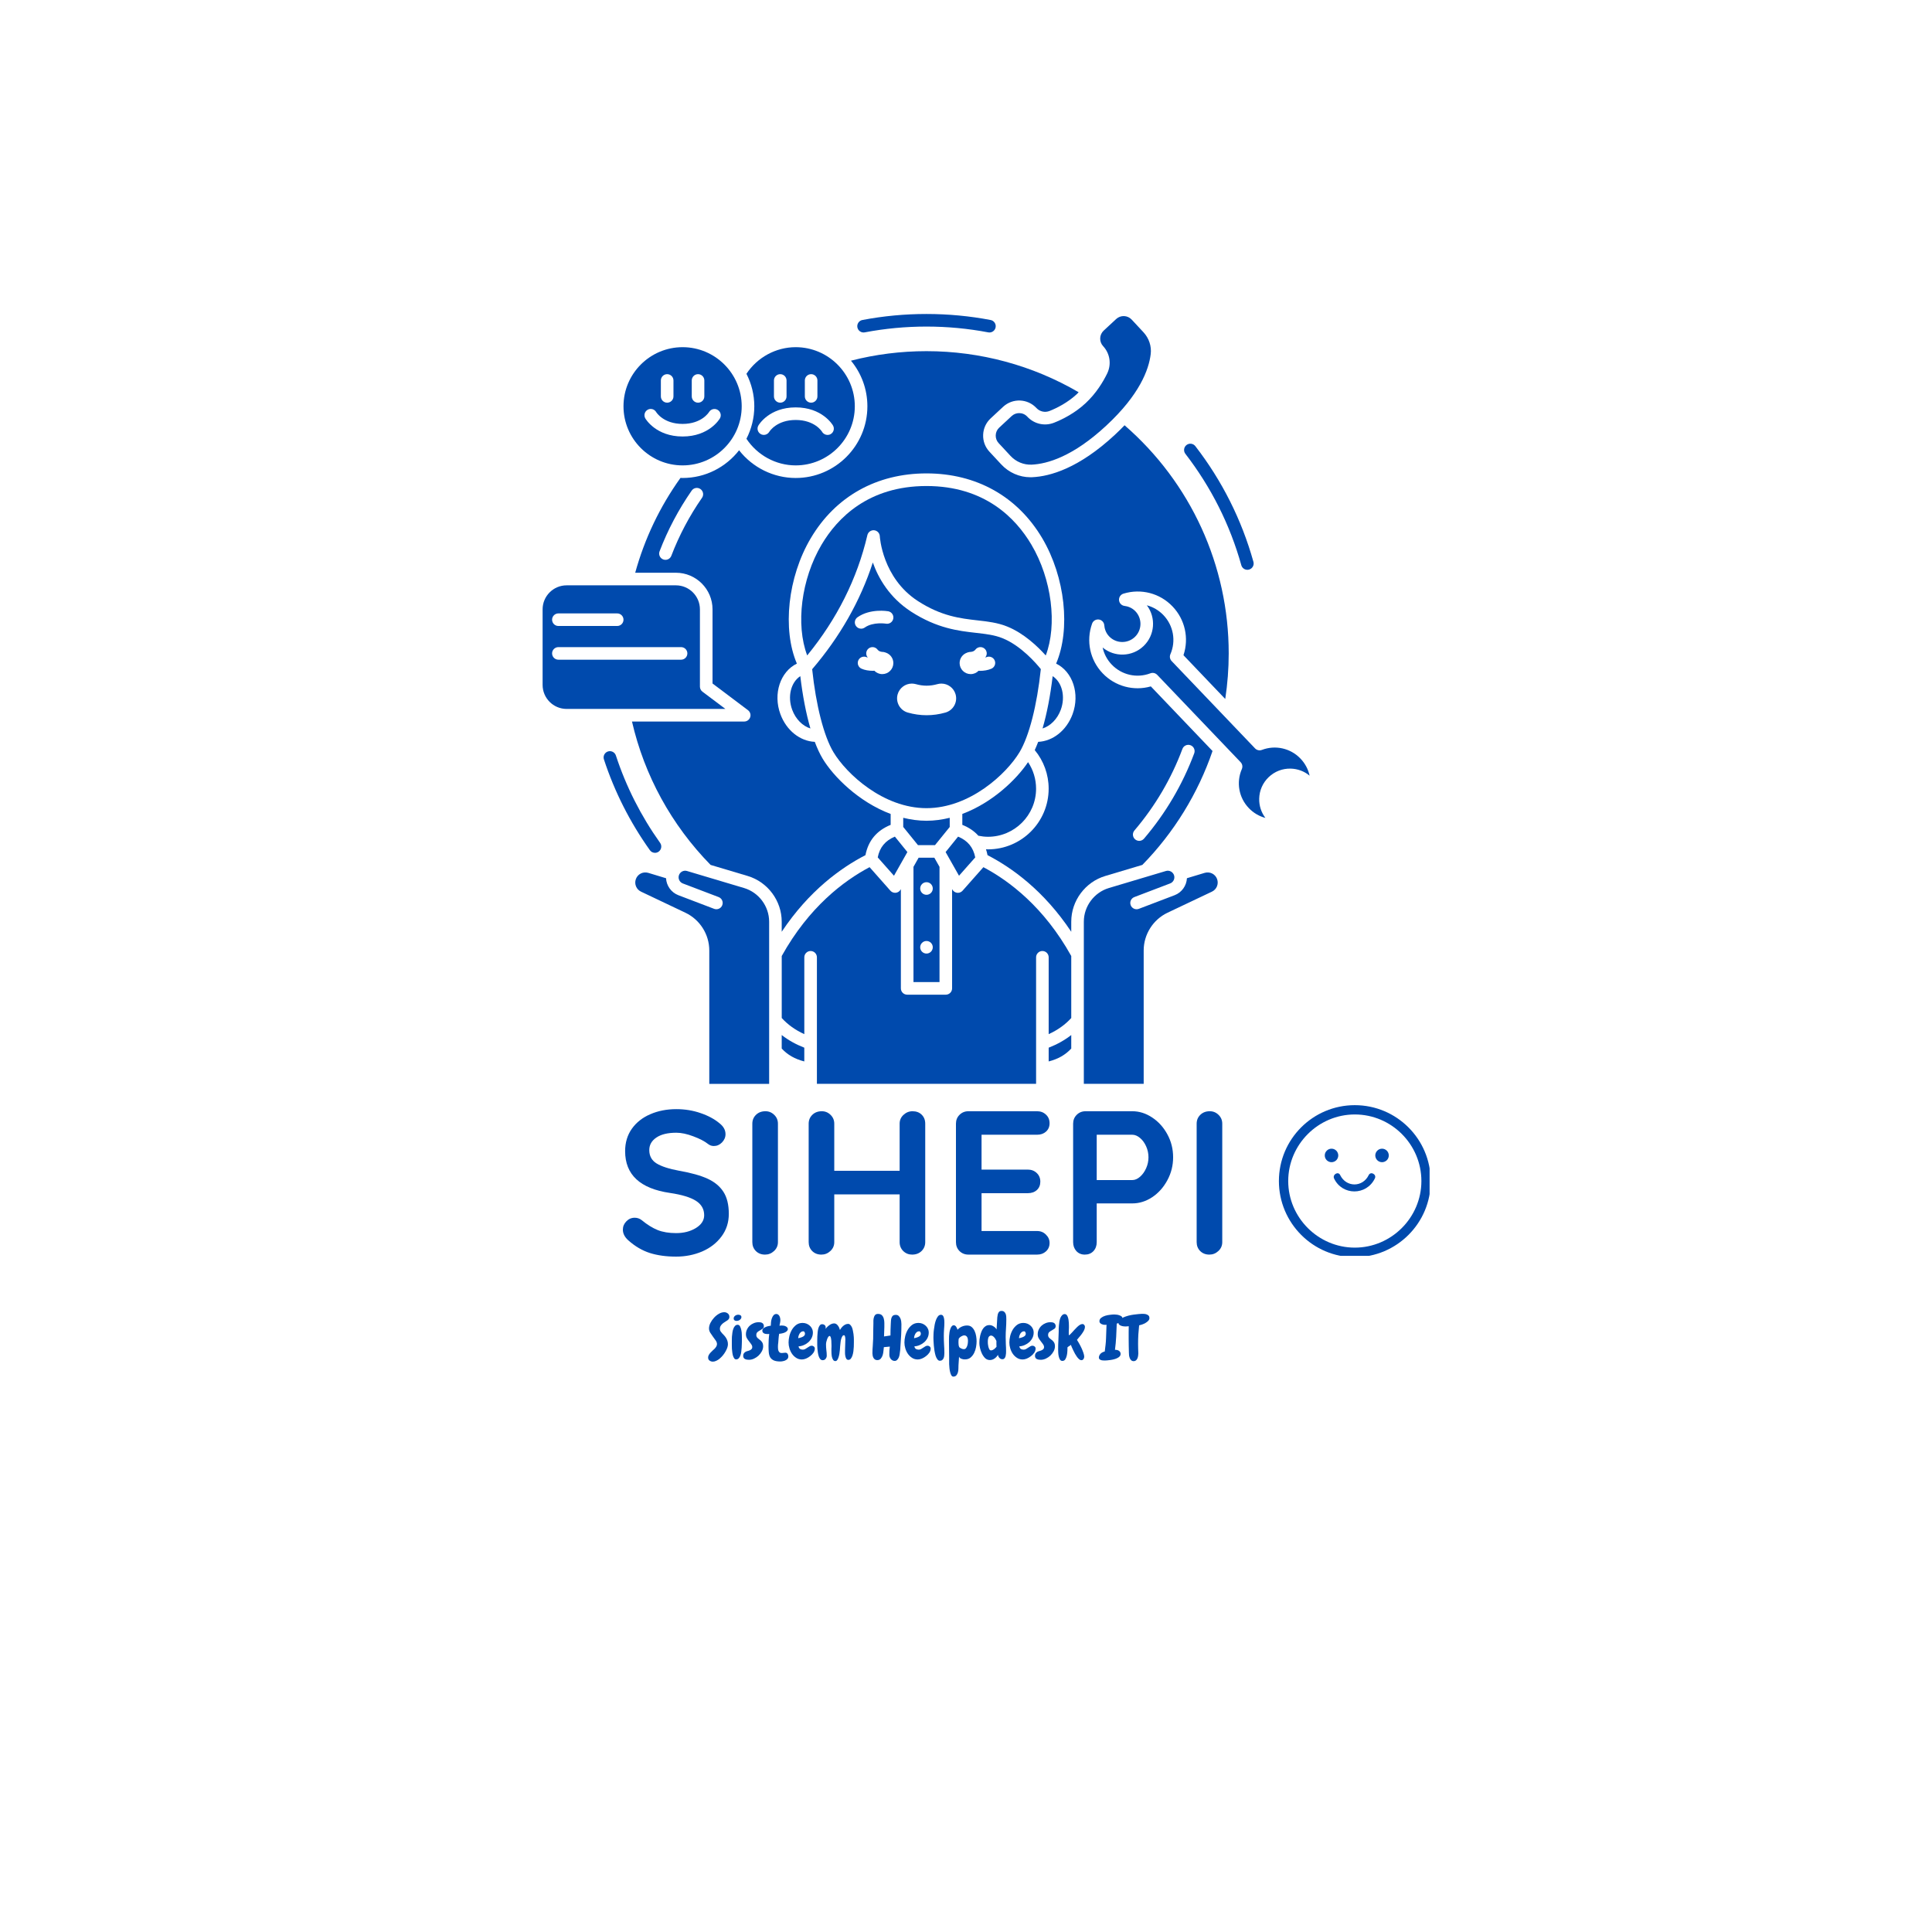 <svg xmlns="http://www.w3.org/2000/svg" xmlns:xlink="http://www.w3.org/1999/xlink" width="500" zoomAndPan="magnify" viewBox="0 0 375 375" height="500" preserveAspectRatio="xMidYMid meet" version="1.0"><defs><g/><clipPath id="9294f55e4b"><path d="M 248.234 214.512 L 277.484 214.512 L 277.484 243.762 L 248.234 243.762 Z M 248.234 214.512 " clip-rule="nonzero"/></clipPath><clipPath id="e0ca4e8d6b"><path d="M 151 168 L 208 168 L 208 210.516 L 151 210.516 Z M 151 168 " clip-rule="nonzero"/></clipPath><clipPath id="b9ecbfb32d"><path d="M 214 117 L 254.57 117 L 254.57 159 L 214 159 Z M 214 117 " clip-rule="nonzero"/></clipPath><clipPath id="bd6917f569"><path d="M 105.32 113 L 141 113 L 141 138 L 105.32 138 Z M 105.32 113 " clip-rule="nonzero"/></clipPath><clipPath id="01fa85d095"><path d="M 123 169 L 150 169 L 150 210.516 L 123 210.516 Z M 123 169 " clip-rule="nonzero"/></clipPath><clipPath id="0ff2979811"><path d="M 210 169 L 237 169 L 237 210.516 L 210 210.516 Z M 210 169 " clip-rule="nonzero"/></clipPath><clipPath id="eddf2628bb"><path d="M 166 60.516 L 194 60.516 L 194 65 L 166 65 Z M 166 60.516 " clip-rule="nonzero"/></clipPath></defs><rect x="-37.5" width="450" fill="#ffffff" y="-37.5" height="450" fill-opacity="1"/><rect x="-37.5" width="450" fill="#ffffff" y="-37.5" height="450" fill-opacity="1"/><g fill="#004aad" fill-opacity="1"><g transform="translate(119.305, 243.518)"><g><path d="M 11.922 0.391 C 10.016 0.391 8.316 0.156 6.828 -0.312 C 5.348 -0.789 3.961 -1.602 2.672 -2.75 C 1.953 -3.383 1.594 -4.082 1.594 -4.844 C 1.594 -5.457 1.816 -5.992 2.266 -6.453 C 2.711 -6.922 3.254 -7.156 3.891 -7.156 C 4.398 -7.156 4.852 -7 5.25 -6.688 C 6.312 -5.812 7.344 -5.172 8.344 -4.766 C 9.352 -4.367 10.547 -4.172 11.922 -4.172 C 13.41 -4.172 14.691 -4.5 15.766 -5.156 C 16.836 -5.82 17.375 -6.648 17.375 -7.641 C 17.375 -8.828 16.844 -9.758 15.781 -10.438 C 14.727 -11.113 13.047 -11.625 10.734 -11.969 C 4.93 -12.812 2.031 -15.516 2.031 -20.078 C 2.031 -21.754 2.469 -23.207 3.344 -24.438 C 4.219 -25.664 5.41 -26.602 6.922 -27.25 C 8.43 -27.906 10.113 -28.234 11.969 -28.234 C 13.633 -28.234 15.203 -27.977 16.672 -27.469 C 18.148 -26.969 19.379 -26.305 20.359 -25.484 C 21.129 -24.879 21.516 -24.176 21.516 -23.375 C 21.516 -22.77 21.285 -22.234 20.828 -21.766 C 20.379 -21.305 19.852 -21.078 19.25 -21.078 C 18.852 -21.078 18.492 -21.195 18.172 -21.438 C 17.484 -21.988 16.52 -22.492 15.281 -22.953 C 14.051 -23.422 12.945 -23.656 11.969 -23.656 C 10.301 -23.656 9.008 -23.344 8.094 -22.719 C 7.176 -22.102 6.719 -21.289 6.719 -20.281 C 6.719 -19.145 7.188 -18.285 8.125 -17.703 C 9.07 -17.117 10.551 -16.641 12.562 -16.266 C 14.844 -15.867 16.664 -15.359 18.031 -14.734 C 19.395 -14.109 20.422 -13.258 21.109 -12.188 C 21.805 -11.113 22.156 -9.688 22.156 -7.906 C 22.156 -6.238 21.68 -4.773 20.734 -3.516 C 19.797 -2.254 18.547 -1.285 16.984 -0.609 C 15.422 0.055 13.734 0.391 11.922 0.391 Z M 11.922 0.391 "/></g></g></g><g fill="#004aad" fill-opacity="1"><g transform="translate(143.043, 243.518)"><g><path d="M 7.953 -2.422 C 7.953 -1.734 7.695 -1.156 7.188 -0.688 C 6.688 -0.227 6.109 0 5.453 0 C 4.734 0 4.141 -0.227 3.672 -0.688 C 3.211 -1.156 2.984 -1.734 2.984 -2.422 L 2.984 -25.406 C 2.984 -26.094 3.219 -26.664 3.688 -27.125 C 4.164 -27.594 4.781 -27.828 5.531 -27.828 C 6.188 -27.828 6.754 -27.594 7.234 -27.125 C 7.711 -26.664 7.953 -26.094 7.953 -25.406 Z M 7.953 -2.422 "/></g></g></g><g fill="#004aad" fill-opacity="1"><g transform="translate(153.978, 243.518)"><g><path d="M 23.141 -27.828 C 23.879 -27.828 24.473 -27.602 24.922 -27.156 C 25.379 -26.707 25.609 -26.125 25.609 -25.406 L 25.609 -2.422 C 25.609 -1.734 25.367 -1.156 24.891 -0.688 C 24.41 -0.227 23.801 0 23.062 0 C 22.395 0 21.82 -0.227 21.344 -0.688 C 20.875 -1.156 20.641 -1.734 20.641 -2.422 L 20.641 -11.688 L 7.953 -11.688 L 7.953 -2.422 C 7.953 -1.734 7.695 -1.156 7.188 -0.688 C 6.688 -0.227 6.109 0 5.453 0 C 4.734 0 4.141 -0.227 3.672 -0.688 C 3.211 -1.156 2.984 -1.734 2.984 -2.422 L 2.984 -25.406 C 2.984 -26.094 3.219 -26.664 3.688 -27.125 C 4.164 -27.594 4.781 -27.828 5.531 -27.828 C 6.188 -27.828 6.754 -27.594 7.234 -27.125 C 7.711 -26.664 7.953 -26.094 7.953 -25.406 L 7.953 -16.266 L 20.641 -16.266 L 20.641 -25.406 C 20.641 -26.094 20.891 -26.664 21.391 -27.125 C 21.898 -27.594 22.484 -27.828 23.141 -27.828 Z M 23.141 -27.828 "/></g></g></g><g fill="#004aad" fill-opacity="1"><g transform="translate(182.566, 243.518)"><g><path d="M 18.734 -4.578 C 19.422 -4.578 19.992 -4.344 20.453 -3.875 C 20.922 -3.414 21.156 -2.879 21.156 -2.266 C 21.156 -1.598 20.922 -1.051 20.453 -0.625 C 19.992 -0.207 19.422 0 18.734 0 L 5.406 0 C 4.719 0 4.141 -0.227 3.672 -0.688 C 3.211 -1.156 2.984 -1.734 2.984 -2.422 L 2.984 -25.406 C 2.984 -26.094 3.211 -26.664 3.672 -27.125 C 4.141 -27.594 4.719 -27.828 5.406 -27.828 L 18.734 -27.828 C 19.422 -27.828 19.992 -27.609 20.453 -27.172 C 20.922 -26.742 21.156 -26.18 21.156 -25.484 C 21.156 -24.828 20.926 -24.289 20.469 -23.875 C 20.02 -23.469 19.441 -23.266 18.734 -23.266 L 7.953 -23.266 L 7.953 -16.5 L 16.938 -16.5 C 17.625 -16.5 18.195 -16.281 18.656 -15.844 C 19.125 -15.406 19.359 -14.844 19.359 -14.156 C 19.359 -13.488 19.133 -12.945 18.688 -12.531 C 18.238 -12.125 17.656 -11.922 16.938 -11.922 L 7.953 -11.922 L 7.953 -4.578 Z M 18.734 -4.578 "/></g></g></g><g fill="#004aad" fill-opacity="1"><g transform="translate(205.31, 243.518)"><g><path d="M 14.469 -27.828 C 15.82 -27.828 17.109 -27.422 18.328 -26.609 C 19.547 -25.805 20.523 -24.723 21.266 -23.359 C 22.016 -21.992 22.391 -20.504 22.391 -18.891 C 22.391 -17.297 22.016 -15.805 21.266 -14.422 C 20.523 -13.047 19.547 -11.953 18.328 -11.141 C 17.109 -10.336 15.82 -9.938 14.469 -9.938 L 7.562 -9.938 L 7.562 -2.422 C 7.562 -1.711 7.348 -1.129 6.922 -0.672 C 6.492 -0.223 5.938 0 5.25 0 C 4.582 0 4.035 -0.227 3.609 -0.688 C 3.191 -1.156 2.984 -1.734 2.984 -2.422 L 2.984 -25.406 C 2.984 -26.094 3.211 -26.664 3.672 -27.125 C 4.141 -27.594 4.719 -27.828 5.406 -27.828 Z M 14.469 -14.469 C 14.977 -14.469 15.477 -14.68 15.969 -15.109 C 16.457 -15.535 16.852 -16.086 17.156 -16.766 C 17.457 -17.441 17.609 -18.148 17.609 -18.891 C 17.609 -19.629 17.457 -20.336 17.156 -21.016 C 16.852 -21.691 16.457 -22.234 15.969 -22.641 C 15.477 -23.055 14.977 -23.266 14.469 -23.266 L 7.562 -23.266 L 7.562 -14.469 Z M 14.469 -14.469 "/></g></g></g><g fill="#004aad" fill-opacity="1"><g transform="translate(229.286, 243.518)"><g><path d="M 7.953 -2.422 C 7.953 -1.734 7.695 -1.156 7.188 -0.688 C 6.688 -0.227 6.109 0 5.453 0 C 4.734 0 4.141 -0.227 3.672 -0.688 C 3.211 -1.156 2.984 -1.734 2.984 -2.422 L 2.984 -25.406 C 2.984 -26.094 3.219 -26.664 3.688 -27.125 C 4.164 -27.594 4.781 -27.828 5.531 -27.828 C 6.188 -27.828 6.754 -27.594 7.234 -27.125 C 7.711 -26.664 7.953 -26.094 7.953 -25.406 Z M 7.953 -2.422 "/></g></g></g><g clip-path="url(#9294f55e4b)"><path fill="#004aad" d="M 262.965 244.02 C 254.832 244.02 248.234 237.375 248.234 229.242 C 248.234 221.109 254.832 214.512 262.965 214.512 C 271.102 214.512 277.695 221.109 277.695 229.242 C 277.742 237.375 271.102 244.02 262.965 244.02 Z M 262.965 216.316 C 255.871 216.316 250.043 222.148 250.043 229.242 C 250.043 236.336 255.871 242.164 262.965 242.164 C 270.059 242.164 275.891 236.336 275.891 229.242 C 275.891 222.148 270.105 216.316 262.965 216.316 Z M 262.965 216.316 " fill-opacity="1" fill-rule="nonzero"/></g><path fill="#004aad" d="M 265.676 228.066 C 264.504 230.508 261.293 230.508 260.117 228.066 C 259.758 227.297 258.582 227.977 258.945 228.746 C 260.527 232.09 265.227 232.09 266.852 228.746 C 267.258 227.977 266.082 227.297 265.676 228.066 Z M 265.676 228.066 " fill-opacity="1" fill-rule="nonzero"/><path fill="#004aad" d="M 259.758 224.27 C 259.758 224.445 259.723 224.613 259.656 224.773 C 259.59 224.934 259.496 225.074 259.375 225.199 C 259.25 225.32 259.109 225.414 258.949 225.48 C 258.789 225.547 258.621 225.582 258.445 225.582 C 258.273 225.582 258.105 225.547 257.945 225.48 C 257.785 225.414 257.645 225.32 257.52 225.199 C 257.398 225.074 257.305 224.934 257.234 224.773 C 257.168 224.613 257.137 224.445 257.137 224.27 C 257.137 224.098 257.168 223.93 257.234 223.77 C 257.305 223.609 257.398 223.469 257.52 223.344 C 257.645 223.223 257.785 223.125 257.945 223.059 C 258.105 222.992 258.273 222.961 258.445 222.961 C 258.621 222.961 258.789 222.992 258.949 223.059 C 259.109 223.125 259.25 223.223 259.375 223.344 C 259.496 223.469 259.59 223.609 259.656 223.77 C 259.723 223.93 259.758 224.098 259.758 224.27 Z M 259.758 224.27 " fill-opacity="1" fill-rule="nonzero"/><path fill="#004aad" d="M 269.562 224.27 C 269.562 224.445 269.531 224.613 269.465 224.773 C 269.398 224.934 269.301 225.074 269.18 225.199 C 269.055 225.32 268.914 225.414 268.754 225.48 C 268.594 225.547 268.426 225.582 268.254 225.582 C 268.078 225.582 267.91 225.547 267.75 225.48 C 267.59 225.414 267.449 225.32 267.328 225.199 C 267.203 225.074 267.109 224.934 267.043 224.773 C 266.977 224.613 266.941 224.445 266.941 224.27 C 266.941 224.098 266.977 223.93 267.043 223.77 C 267.109 223.609 267.203 223.469 267.328 223.344 C 267.449 223.223 267.59 223.125 267.75 223.059 C 267.91 222.992 268.078 222.961 268.254 222.961 C 268.426 222.961 268.594 222.992 268.754 223.059 C 268.914 223.125 269.055 223.223 269.18 223.344 C 269.301 223.469 269.398 223.609 269.465 223.77 C 269.531 223.93 269.562 224.098 269.562 224.27 Z M 269.562 224.27 " fill-opacity="1" fill-rule="nonzero"/><g clip-path="url(#e0ca4e8d6b)"><path fill="#004aad" d="M 190.875 168.32 L 186.836 172.883 C 186.605 173.148 186.27 173.297 185.922 173.297 C 185.879 173.297 185.836 173.293 185.797 173.289 C 185.402 173.246 185.055 173.02 184.859 172.676 L 184.801 172.574 L 184.801 191.848 C 184.801 192.52 184.254 193.066 183.582 193.066 L 176.082 193.066 C 175.41 193.066 174.859 192.52 174.859 191.848 L 174.859 172.57 L 174.801 172.676 C 174.609 173.02 174.262 173.246 173.867 173.289 C 173.824 173.293 173.781 173.293 173.738 173.293 C 173.391 173.293 173.059 173.145 172.824 172.883 L 168.785 168.316 C 163.766 170.969 157.023 176.055 151.734 185.559 L 151.734 197.594 C 152.895 198.875 154.359 199.926 156.117 200.727 L 156.117 185.812 C 156.117 185.137 156.664 184.59 157.34 184.59 C 158.012 184.59 158.562 185.137 158.562 185.812 L 158.562 210.371 L 201.105 210.371 L 201.105 185.812 C 201.105 185.137 201.652 184.59 202.324 184.59 C 203 184.59 203.547 185.137 203.547 185.812 L 203.547 200.727 C 205.305 199.926 206.77 198.875 207.93 197.594 L 207.93 185.562 C 202.641 176.059 195.895 170.973 190.875 168.32 Z M 190.875 168.32 " fill-opacity="1" fill-rule="nonzero"/></g><path fill="#004aad" d="M 169.66 102.922 C 170.27 102.98 170.742 103.477 170.77 104.086 C 170.773 104.164 171.238 112.184 178.176 116.672 C 182.738 119.621 186.441 120.039 189.703 120.41 C 191.715 120.637 193.613 120.852 195.484 121.605 C 198.758 122.918 201.469 125.539 202.98 127.23 C 205.234 121.285 204.172 112.438 200.199 105.727 C 197.129 100.531 191.098 94.336 179.832 94.336 C 168.566 94.336 162.539 100.527 159.465 105.719 C 155.496 112.43 154.426 121.27 156.676 127.219 C 162.441 120.176 166.383 112.336 168.359 103.863 C 168.496 103.266 169.062 102.875 169.66 102.922 Z M 169.66 102.922 " fill-opacity="1" fill-rule="nonzero"/><g clip-path="url(#b9ecbfb32d)"><path fill="#004aad" d="M 252.43 147.25 C 250.492 145.223 247.547 144.559 244.926 145.559 C 244.469 145.734 243.945 145.617 243.605 145.262 L 227.41 128.309 C 227.07 127.949 226.98 127.426 227.176 126.977 C 228.293 124.406 227.766 121.43 225.828 119.402 C 224.926 118.457 223.809 117.809 222.602 117.488 C 224.406 119.871 224.176 123.293 221.961 125.406 C 219.746 127.52 216.32 127.594 214.023 125.684 C 214.285 126.906 214.883 128.051 215.785 128.996 C 217.723 131.023 220.668 131.688 223.289 130.688 C 223.434 130.633 223.578 130.605 223.727 130.605 C 224.055 130.605 224.375 130.738 224.609 130.984 L 240.805 147.941 C 241.145 148.297 241.238 148.82 241.043 149.27 C 239.922 151.844 240.449 154.816 242.387 156.844 C 243.289 157.789 244.406 158.438 245.613 158.758 C 244.801 157.688 244.379 156.387 244.41 155.02 C 244.445 153.426 245.102 151.941 246.254 150.84 C 247.41 149.738 248.922 149.148 250.516 149.188 C 251.879 149.219 253.164 149.703 254.195 150.562 C 253.93 149.344 253.332 148.195 252.43 147.25 Z M 252.43 147.25 " fill-opacity="1" fill-rule="nonzero"/></g><path fill="#004aad" d="M 151.73 203.523 C 152.871 204.75 154.273 205.555 156.113 206.023 L 156.113 203.355 C 154.461 202.711 152.996 201.891 151.73 200.898 Z M 151.73 203.523 " fill-opacity="1" fill-rule="nonzero"/><path fill="#004aad" d="M 205.895 137.77 C 206.852 135.168 206.133 132.422 204.32 131.238 C 203.871 135.055 203.199 138.508 202.359 141.395 C 203.863 140.93 205.227 139.586 205.895 137.77 Z M 205.895 137.77 " fill-opacity="1" fill-rule="nonzero"/><path fill="#004aad" d="M 179.832 156.863 C 188.238 156.863 195.371 150.195 197.895 145.992 C 199.758 142.887 201.289 136.883 202.023 129.875 C 201.133 128.762 198.168 125.312 194.574 123.871 C 193.012 123.242 191.352 123.055 189.43 122.836 C 186.074 122.457 181.898 121.984 176.852 118.723 C 172.621 115.984 170.488 112.203 169.414 109.18 C 166.984 116.652 163.031 123.598 157.641 129.895 C 158.379 136.898 159.91 142.891 161.77 145.992 C 164.289 150.195 171.426 156.863 179.832 156.863 Z M 187.711 126.68 C 187.793 126.637 187.879 126.621 187.969 126.598 C 187.973 126.598 187.98 126.598 187.984 126.598 C 188.07 126.578 188.152 126.543 188.246 126.543 C 188.52 126.543 189.027 126.484 189.336 126.082 C 189.746 125.547 190.516 125.445 191.047 125.855 C 191.582 126.266 191.684 127.035 191.273 127.57 C 191.254 127.594 191.227 127.613 191.207 127.637 C 191.297 127.609 191.383 127.586 191.465 127.551 C 192.086 127.289 192.805 127.574 193.07 128.195 C 193.336 128.812 193.047 129.531 192.426 129.797 C 191.734 130.094 190.957 130.211 190.219 130.211 C 190.125 130.211 190.035 130.199 189.941 130.195 C 189.555 130.598 189.012 130.844 188.41 130.844 C 187.223 130.844 186.262 129.883 186.262 128.699 C 186.262 127.762 186.871 126.969 187.711 126.68 Z M 174.23 134.77 C 174.578 133.543 175.711 132.684 176.988 132.684 C 177.254 132.684 177.516 132.723 177.773 132.793 C 178.461 132.988 179.16 133.09 179.852 133.09 C 180.547 133.09 181.246 132.988 181.941 132.793 C 182.195 132.723 182.457 132.684 182.719 132.684 C 184 132.684 185.137 133.543 185.48 134.773 C 185.91 136.293 185.023 137.879 183.504 138.309 C 182.297 138.652 181.07 138.824 179.855 138.824 C 178.637 138.824 177.41 138.652 176.207 138.309 C 174.688 137.879 173.801 136.293 174.23 134.77 Z M 171.25 130.844 C 170.645 130.844 170.102 130.594 169.711 130.188 C 169.609 130.191 169.516 130.203 169.418 130.203 C 168.664 130.203 167.879 130.086 167.215 129.789 C 166.602 129.516 166.324 128.793 166.598 128.176 C 166.875 127.562 167.594 127.285 168.211 127.559 C 168.289 127.594 168.371 127.617 168.457 127.641 C 168.438 127.613 168.406 127.598 168.387 127.57 C 167.977 127.035 168.078 126.266 168.613 125.855 C 169.145 125.445 169.914 125.547 170.324 126.082 C 170.633 126.484 171.141 126.543 171.414 126.543 C 171.508 126.543 171.59 126.578 171.676 126.598 C 171.684 126.598 171.688 126.598 171.691 126.598 C 171.781 126.621 171.867 126.641 171.949 126.68 C 172.789 126.969 173.398 127.762 173.398 128.699 C 173.398 129.887 172.438 130.844 171.25 130.844 Z M 166.441 119.809 C 168.914 118.066 172.254 118.621 172.395 118.645 C 173.059 118.762 173.504 119.395 173.387 120.059 C 173.273 120.723 172.648 121.168 171.98 121.055 C 171.953 121.051 169.48 120.652 167.848 121.805 C 167.633 121.957 167.387 122.027 167.145 122.027 C 166.762 122.027 166.383 121.848 166.145 121.508 C 165.758 120.957 165.891 120.195 166.441 119.809 Z M 166.441 119.809 " fill-opacity="1" fill-rule="nonzero"/><path fill="#004aad" d="M 153.766 137.77 C 154.434 139.586 155.797 140.93 157.301 141.395 C 156.461 138.508 155.789 135.055 155.34 131.238 C 153.527 132.422 152.809 135.168 153.766 137.77 Z M 153.766 137.77 " fill-opacity="1" fill-rule="nonzero"/><path fill="#004aad" d="M 144.883 85.164 C 146.996 88.355 150.59 90.332 154.441 90.332 C 160.77 90.332 165.918 85.188 165.918 78.859 C 165.918 72.535 160.77 67.387 154.441 67.387 C 150.59 67.387 146.996 69.363 144.883 72.555 C 145.852 74.449 146.41 76.59 146.41 78.859 C 146.41 81.129 145.852 83.27 144.883 85.164 Z M 156.219 73.848 C 156.219 73.172 156.766 72.625 157.441 72.625 C 158.113 72.625 158.66 73.172 158.66 73.848 L 158.66 76.938 C 158.66 77.613 158.113 78.16 157.441 78.16 C 156.766 78.16 156.219 77.613 156.219 76.938 Z M 150.223 73.848 C 150.223 73.172 150.77 72.625 151.445 72.625 C 152.121 72.625 152.668 73.172 152.668 73.848 L 152.668 76.938 C 152.668 77.613 152.121 78.16 151.445 78.16 C 150.77 78.16 150.223 77.613 150.223 76.938 Z M 147.203 82.59 C 147.285 82.445 149.293 79.074 154.441 79.074 C 159.594 79.074 161.602 82.445 161.684 82.59 C 162.02 83.176 161.82 83.922 161.238 84.258 C 161.047 84.371 160.836 84.422 160.629 84.422 C 160.203 84.422 159.793 84.203 159.566 83.812 C 159.516 83.727 158.129 81.516 154.441 81.516 C 150.758 81.516 149.367 83.73 149.309 83.824 C 148.961 84.395 148.215 84.586 147.641 84.246 C 147.062 83.902 146.867 83.168 147.203 82.59 Z M 147.203 82.59 " fill-opacity="1" fill-rule="nonzero"/><path fill="#004aad" d="M 199.387 80.863 C 198.965 80.41 198.395 80.184 197.82 80.184 C 197.301 80.184 196.781 80.371 196.371 80.75 L 193.949 83 C 193.531 83.387 193.289 83.914 193.27 84.484 C 193.25 85.051 193.449 85.594 193.84 86.012 L 196.129 88.477 C 197.199 89.633 198.695 90.25 200.246 90.188 C 203.281 90.051 208.258 88.621 214.727 82.613 C 221.195 76.609 222.988 71.75 223.352 68.73 C 223.535 67.199 223.023 65.656 221.949 64.496 L 219.66 62.035 C 219.273 61.617 218.746 61.375 218.176 61.352 C 217.613 61.332 217.066 61.535 216.648 61.922 L 214.227 64.168 C 213.363 64.969 213.316 66.32 214.113 67.184 C 215.457 68.629 215.766 70.711 214.902 72.492 C 214.145 74.051 212.797 76.324 210.699 78.273 C 208.598 80.223 206.234 81.398 204.617 82.039 C 202.781 82.773 200.727 82.309 199.387 80.863 Z M 199.387 80.863 " fill-opacity="1" fill-rule="nonzero"/><g clip-path="url(#bd6917f569)"><path fill="#004aad" d="M 136.344 134.254 C 136.039 134.02 135.855 133.66 135.855 133.273 L 135.855 118.273 C 135.855 115.703 133.766 113.613 131.195 113.613 L 109.98 113.613 C 107.41 113.613 105.32 115.703 105.32 118.273 L 105.32 132.941 C 105.32 135.512 107.41 137.602 109.98 137.602 L 140.801 137.602 C 139.422 136.562 137.766 135.32 136.344 134.254 Z M 108.383 119.062 L 119.797 119.062 C 120.473 119.062 121.02 119.609 121.02 120.281 C 121.02 120.957 120.473 121.504 119.797 121.504 L 108.383 121.504 C 107.711 121.504 107.16 120.957 107.16 120.281 C 107.16 119.609 107.711 119.062 108.383 119.062 Z M 132.195 128.047 L 108.383 128.047 C 107.711 128.047 107.16 127.5 107.16 126.824 C 107.16 126.152 107.711 125.605 108.383 125.605 L 132.195 125.605 C 132.871 125.605 133.418 126.152 133.418 126.824 C 133.418 127.5 132.871 128.047 132.195 128.047 Z M 132.195 128.047 " fill-opacity="1" fill-rule="nonzero"/></g><path fill="#004aad" d="M 132.492 90.332 C 138.82 90.332 143.965 85.188 143.965 78.859 C 143.965 72.535 138.82 67.387 132.492 67.387 C 126.164 67.387 121.02 72.535 121.02 78.859 C 121.02 85.188 126.164 90.332 132.492 90.332 Z M 134.27 73.848 C 134.27 73.172 134.816 72.625 135.492 72.625 C 136.164 72.625 136.711 73.172 136.711 73.848 L 136.711 76.938 C 136.711 77.613 136.164 78.16 135.492 78.16 C 134.816 78.16 134.27 77.613 134.27 76.938 Z M 128.273 73.848 C 128.273 73.172 128.82 72.625 129.496 72.625 C 130.168 72.625 130.719 73.172 130.719 73.848 L 130.719 76.938 C 130.719 77.613 130.168 78.16 129.496 78.16 C 128.82 78.16 128.273 77.613 128.273 76.938 Z M 125.699 79.539 C 126.281 79.199 127.027 79.402 127.367 79.988 C 127.418 80.07 128.805 82.281 132.492 82.281 C 136.18 82.281 137.566 80.07 137.625 79.977 C 137.973 79.402 138.723 79.211 139.297 79.555 C 139.871 79.895 140.07 80.629 139.734 81.211 C 139.652 81.352 137.645 84.723 132.492 84.723 C 127.344 84.723 125.336 81.352 125.254 81.211 C 124.914 80.625 125.113 79.879 125.699 79.539 Z M 125.699 79.539 " fill-opacity="1" fill-rule="nonzero"/><g clip-path="url(#01fa85d095)"><path fill="#004aad" d="M 144.418 172.363 L 133.355 169.062 C 133.027 168.961 132.68 169 132.379 169.164 C 132.082 169.328 131.863 169.598 131.766 169.926 C 131.582 170.559 131.918 171.242 132.535 171.477 L 139.484 174.121 C 140.117 174.363 140.434 175.066 140.191 175.699 C 139.953 176.328 139.246 176.641 138.617 176.406 L 131.668 173.758 C 130.266 173.223 129.355 171.898 129.277 170.465 L 125.832 169.422 C 124.82 169.121 123.754 169.656 123.41 170.66 C 123.086 171.605 123.52 172.641 124.426 173.07 L 133.039 177.16 C 135.855 178.496 137.672 181.371 137.672 184.488 L 137.672 210.375 L 149.289 210.375 L 149.289 178.895 C 149.285 175.902 147.285 173.219 144.418 172.363 Z M 144.418 172.363 " fill-opacity="1" fill-rule="nonzero"/></g><path fill="#004aad" d="M 203.547 206.023 C 205.391 205.555 206.789 204.75 207.93 203.523 L 207.93 200.898 C 206.664 201.891 205.199 202.711 203.547 203.355 Z M 203.547 206.023 " fill-opacity="1" fill-rule="nonzero"/><path fill="#004aad" d="M 178.305 166.48 L 177.305 168.254 L 177.305 190.625 L 182.359 190.625 L 182.359 168.254 L 181.355 166.48 Z M 179.832 185.086 C 179.156 185.086 178.609 184.539 178.609 183.863 C 178.609 183.191 179.156 182.645 179.832 182.645 C 180.504 182.645 181.051 183.191 181.051 183.863 C 181.051 184.539 180.504 185.086 179.832 185.086 Z M 179.832 173.68 C 179.156 173.68 178.609 173.133 178.609 172.457 C 178.609 171.781 179.156 171.234 179.832 171.234 C 180.504 171.234 181.051 171.781 181.051 172.457 C 181.051 173.133 180.504 173.68 179.832 173.68 Z M 179.832 173.68 " fill-opacity="1" fill-rule="nonzero"/><path fill="#004aad" d="M 170.367 166.422 L 173.52 169.98 L 176.121 165.383 L 173.695 162.387 C 171.82 163.172 170.746 164.477 170.367 166.422 Z M 170.367 166.422 " fill-opacity="1" fill-rule="nonzero"/><path fill="#004aad" d="M 189.293 166.422 C 188.914 164.477 187.844 163.172 185.965 162.387 L 183.543 165.383 L 186.145 169.98 Z M 189.293 166.422 " fill-opacity="1" fill-rule="nonzero"/><path fill="#004aad" d="M 191.77 162.418 C 196.914 162.418 201.102 158.23 201.102 153.082 C 201.102 151.227 200.555 149.449 199.547 147.93 C 197.273 151.328 192.617 155.801 186.785 157.984 L 186.785 160.102 C 188.059 160.613 189.102 161.316 189.898 162.215 C 190.512 162.34 191.137 162.418 191.77 162.418 Z M 191.77 162.418 " fill-opacity="1" fill-rule="nonzero"/><path fill="#004aad" d="M 214.543 170.023 L 221.727 167.879 C 227.848 161.629 232.539 154.004 235.352 145.77 L 223.375 133.23 C 220.043 134.18 216.445 133.223 214.02 130.684 C 211.559 128.105 210.773 124.414 211.973 121.047 C 212.164 120.504 212.715 120.172 213.285 120.246 C 213.855 120.32 214.297 120.785 214.34 121.363 C 214.387 121.945 214.586 122.793 215.285 123.523 C 216.629 124.93 218.863 124.98 220.273 123.637 C 221.68 122.297 221.73 120.059 220.387 118.652 C 219.688 117.918 218.852 117.68 218.27 117.609 C 217.699 117.539 217.254 117.074 217.203 116.5 C 217.152 115.926 217.512 115.395 218.062 115.227 C 221.48 114.184 225.137 115.137 227.594 117.715 C 230.023 120.254 230.812 123.891 229.711 127.176 L 237.82 135.672 C 238.262 132.754 238.492 129.793 238.492 126.824 C 238.492 109.773 231.129 93.707 218.277 82.543 C 217.688 83.152 217.07 83.773 216.391 84.402 C 209.375 90.914 203.801 92.469 200.355 92.625 C 200.238 92.633 200.125 92.633 200.008 92.633 C 197.871 92.633 195.82 91.734 194.336 90.137 L 192.047 87.672 C 191.215 86.777 190.781 85.613 190.828 84.391 C 190.871 83.168 191.391 82.039 192.285 81.207 L 194.707 78.957 C 196.559 77.242 199.457 77.352 201.172 79.199 C 201.824 79.898 202.82 80.121 203.715 79.77 C 205.133 79.203 207.211 78.176 209.031 76.48 C 209.152 76.371 209.25 76.25 209.363 76.133 C 200.43 70.918 190.25 68.16 179.832 68.16 C 174.859 68.16 169.938 68.781 165.172 70.008 C 167.164 72.414 168.359 75.5 168.359 78.859 C 168.359 86.535 162.117 92.777 154.441 92.777 C 150.137 92.777 146.074 90.754 143.457 87.398 C 140.906 90.664 136.945 92.777 132.492 92.777 C 132.352 92.777 132.219 92.758 132.082 92.758 C 128.066 98.367 125.117 104.555 123.293 111.168 L 131.195 111.168 C 135.113 111.168 138.301 114.355 138.301 118.273 L 138.301 132.664 C 141.363 134.965 145.188 137.852 145.188 137.852 C 145.605 138.168 145.777 138.715 145.609 139.215 C 145.441 139.711 144.977 140.047 144.453 140.047 L 122.668 140.047 C 125.082 150.543 130.336 160.129 137.926 167.879 L 145.117 170.023 C 149.012 171.184 151.73 174.832 151.73 178.895 L 151.73 180.855 C 157.043 172.859 163.277 168.41 167.984 165.984 C 168.527 163.176 170.164 161.203 172.875 160.105 L 172.875 157.988 C 166.648 155.652 161.746 150.703 159.672 147.25 C 159.133 146.348 158.621 145.25 158.148 143.992 C 155.293 143.867 152.641 141.785 151.473 138.613 C 150.016 134.656 151.457 130.371 154.672 128.805 C 151.832 122.172 152.895 112.027 157.363 104.477 C 162.164 96.359 170.145 91.887 179.832 91.887 C 189.52 91.887 197.5 96.359 202.305 104.48 C 206.77 112.035 207.828 122.176 204.992 128.805 C 208.207 130.367 209.645 134.652 208.188 138.613 C 207.023 141.781 204.367 143.863 201.512 143.992 C 201.297 144.562 201.07 145.09 200.844 145.594 C 202.586 147.699 203.543 150.324 203.543 153.082 C 203.543 159.578 198.262 164.859 191.766 164.859 C 191.637 164.859 191.508 164.84 191.379 164.836 C 191.5 165.203 191.598 165.586 191.676 165.984 C 196.387 168.414 202.617 172.863 207.93 180.855 L 207.93 178.895 C 207.93 174.832 210.648 171.184 214.543 170.023 Z M 220.191 161.195 C 224.215 156.473 227.348 151.148 229.508 145.363 C 229.742 144.73 230.449 144.414 231.078 144.648 C 231.711 144.883 232.031 145.59 231.797 146.219 C 229.539 152.273 226.258 157.844 222.051 162.781 C 221.809 163.062 221.465 163.211 221.117 163.211 C 220.84 163.211 220.559 163.113 220.328 162.918 C 219.812 162.477 219.754 161.707 220.191 161.195 Z M 136.262 96.621 C 133.828 100.121 131.824 103.91 130.305 107.879 C 130.117 108.367 129.656 108.664 129.164 108.664 C 129.02 108.664 128.871 108.641 128.727 108.586 C 128.098 108.344 127.781 107.637 128.023 107.008 C 129.613 102.852 131.711 98.891 134.254 95.227 C 134.641 94.672 135.398 94.539 135.953 94.922 C 136.508 95.309 136.645 96.07 136.262 96.621 Z M 136.262 96.621 " fill-opacity="1" fill-rule="nonzero"/><g clip-path="url(#0ff2979811)"><path fill="#004aad" d="M 233.828 169.422 L 230.383 170.461 C 230.305 171.898 229.398 173.223 227.992 173.758 L 221.043 176.406 C 220.414 176.645 219.707 176.328 219.469 175.699 C 219.227 175.066 219.543 174.363 220.176 174.121 L 227.125 171.473 C 227.742 171.238 228.078 170.559 227.895 169.926 C 227.797 169.598 227.578 169.328 227.277 169.16 C 226.977 169 226.629 168.961 226.305 169.059 L 215.238 172.363 C 212.375 173.219 210.371 175.902 210.371 178.895 L 210.371 210.371 L 221.988 210.371 L 221.988 184.484 C 221.988 181.371 223.805 178.492 226.621 177.156 L 235.234 173.07 C 236.141 172.641 236.574 171.605 236.25 170.66 C 235.906 169.656 234.84 169.121 233.828 169.422 Z M 233.828 169.422 " fill-opacity="1" fill-rule="nonzero"/></g><path fill="#004aad" d="M 184.34 158.734 C 182.887 159.09 181.383 159.309 179.832 159.309 C 178.277 159.309 176.773 159.09 175.316 158.734 L 175.316 160.508 L 178.176 164.039 L 181.484 164.039 L 184.34 160.516 Z M 184.34 158.734 " fill-opacity="1" fill-rule="nonzero"/><path fill="#004aad" d="M 127.133 165.535 C 127.379 165.535 127.625 165.461 127.84 165.309 C 128.391 164.914 128.52 164.152 128.129 163.602 C 124.418 158.398 121.527 152.688 119.543 146.641 C 119.332 146 118.645 145.652 118 145.859 C 117.359 146.07 117.008 146.762 117.223 147.402 C 119.285 153.688 122.285 159.613 126.141 165.02 C 126.375 165.355 126.754 165.535 127.133 165.535 Z M 127.133 165.535 " fill-opacity="1" fill-rule="nonzero"/><path fill="#004aad" d="M 240.938 109.707 C 241.09 110.246 241.578 110.598 242.113 110.598 C 242.223 110.598 242.332 110.582 242.441 110.551 C 243.094 110.371 243.473 109.695 243.289 109.047 C 241.008 100.887 237.215 93.332 232.016 86.598 C 231.605 86.062 230.836 85.965 230.305 86.375 C 229.77 86.785 229.672 87.555 230.082 88.086 C 235.09 94.578 238.742 101.852 240.938 109.707 Z M 240.938 109.707 " fill-opacity="1" fill-rule="nonzero"/><g clip-path="url(#eddf2628bb)"><path fill="#004aad" d="M 167.848 64.512 C 175.688 63.012 183.969 63.012 191.816 64.512 C 191.895 64.527 191.973 64.535 192.047 64.535 C 192.625 64.535 193.137 64.125 193.246 63.543 C 193.375 62.879 192.938 62.238 192.277 62.113 C 184.125 60.555 175.531 60.555 167.387 62.113 C 166.727 62.238 166.293 62.879 166.418 63.543 C 166.547 64.203 167.184 64.637 167.848 64.512 Z M 167.848 64.512 " fill-opacity="1" fill-rule="nonzero"/></g><g fill="#004aad" fill-opacity="1"><g transform="translate(137.385, 263.841)"><g><path d="M 4.188 -8.234 C 4.188 -8.047 4.129 -7.883 4.016 -7.75 C 3.898 -7.625 3.766 -7.52 3.609 -7.438 C 3.473 -7.344 3.328 -7.25 3.172 -7.156 C 3.023 -7.062 2.891 -6.953 2.766 -6.828 C 2.641 -6.703 2.535 -6.566 2.453 -6.422 C 2.379 -6.273 2.344 -6.109 2.344 -5.922 C 2.344 -5.754 2.379 -5.602 2.453 -5.469 C 2.535 -5.344 2.633 -5.211 2.75 -5.078 C 2.863 -4.953 2.988 -4.82 3.125 -4.688 C 3.258 -4.551 3.383 -4.395 3.5 -4.219 C 3.613 -4.051 3.707 -3.863 3.781 -3.656 C 3.863 -3.445 3.906 -3.203 3.906 -2.922 C 3.906 -2.723 3.863 -2.5 3.781 -2.25 C 3.695 -2.008 3.582 -1.766 3.438 -1.516 C 3.301 -1.266 3.133 -1.02 2.938 -0.781 C 2.75 -0.551 2.547 -0.344 2.328 -0.156 C 2.117 0.031 1.895 0.176 1.656 0.281 C 1.426 0.395 1.203 0.453 0.984 0.453 C 0.742 0.453 0.531 0.383 0.344 0.25 C 0.156 0.125 0.062 -0.07 0.062 -0.344 C 0.062 -0.52 0.102 -0.68 0.188 -0.828 C 0.27 -0.984 0.375 -1.129 0.5 -1.266 C 0.625 -1.41 0.766 -1.551 0.922 -1.688 C 1.078 -1.82 1.219 -1.953 1.344 -2.078 C 1.469 -2.211 1.57 -2.352 1.656 -2.5 C 1.738 -2.645 1.781 -2.801 1.781 -2.969 C 1.781 -3.195 1.695 -3.426 1.531 -3.656 C 1.375 -3.895 1.195 -4.141 1 -4.391 C 0.812 -4.648 0.633 -4.91 0.469 -5.172 C 0.312 -5.441 0.234 -5.711 0.234 -5.984 C 0.234 -6.328 0.32 -6.68 0.5 -7.047 C 0.688 -7.422 0.922 -7.758 1.203 -8.062 C 1.484 -8.375 1.797 -8.629 2.141 -8.828 C 2.492 -9.035 2.844 -9.141 3.188 -9.141 C 3.457 -9.141 3.691 -9.055 3.891 -8.891 C 4.086 -8.734 4.188 -8.516 4.188 -8.234 Z M 4.188 -8.234 "/></g></g><g transform="translate(141.627, 263.841)"><g><path d="M 2.281 -8.188 C 2.281 -8.07 2.25 -7.973 2.188 -7.891 C 2.133 -7.805 2.062 -7.727 1.969 -7.656 C 1.875 -7.594 1.77 -7.539 1.656 -7.5 C 1.551 -7.469 1.453 -7.453 1.359 -7.453 C 1.203 -7.453 1.066 -7.488 0.953 -7.562 C 0.836 -7.645 0.781 -7.77 0.781 -7.938 C 0.781 -8.051 0.805 -8.148 0.859 -8.234 C 0.922 -8.328 0.992 -8.406 1.078 -8.469 C 1.16 -8.531 1.254 -8.578 1.359 -8.609 C 1.473 -8.641 1.582 -8.656 1.688 -8.656 C 1.832 -8.656 1.969 -8.617 2.094 -8.547 C 2.219 -8.473 2.281 -8.352 2.281 -8.188 Z M 2.375 -4.203 C 2.375 -4.086 2.375 -3.969 2.375 -3.844 C 2.375 -3.727 2.375 -3.613 2.375 -3.5 C 2.363 -3.375 2.359 -3.195 2.359 -2.969 C 2.359 -2.75 2.348 -2.508 2.328 -2.25 C 2.316 -1.988 2.289 -1.723 2.25 -1.453 C 2.219 -1.191 2.16 -0.953 2.078 -0.734 C 2.004 -0.516 1.898 -0.336 1.766 -0.203 C 1.641 -0.066 1.484 0.004 1.297 0.016 C 1.141 0.023 1.008 -0.031 0.906 -0.156 C 0.812 -0.289 0.727 -0.457 0.656 -0.656 C 0.594 -0.852 0.547 -1.07 0.516 -1.312 C 0.484 -1.562 0.457 -1.801 0.438 -2.031 C 0.426 -2.258 0.422 -2.473 0.422 -2.672 C 0.422 -2.867 0.422 -3.016 0.422 -3.109 C 0.422 -3.234 0.422 -3.41 0.422 -3.641 C 0.422 -3.867 0.426 -4.113 0.438 -4.375 C 0.457 -4.645 0.488 -4.914 0.531 -5.188 C 0.57 -5.469 0.633 -5.719 0.719 -5.938 C 0.801 -6.164 0.91 -6.348 1.047 -6.484 C 1.18 -6.629 1.348 -6.703 1.547 -6.703 C 1.754 -6.703 1.91 -6.598 2.016 -6.391 C 2.129 -6.18 2.211 -5.938 2.266 -5.656 C 2.328 -5.375 2.359 -5.094 2.359 -4.812 C 2.367 -4.531 2.375 -4.328 2.375 -4.203 Z M 2.375 -4.203 "/></g></g><g transform="translate(144.486, 263.841)"><g><path d="M 3.781 -6.453 C 3.781 -6.223 3.703 -6.051 3.547 -5.938 C 3.398 -5.832 3.234 -5.727 3.047 -5.625 C 2.859 -5.531 2.688 -5.414 2.531 -5.281 C 2.383 -5.156 2.312 -4.957 2.312 -4.688 C 2.312 -4.551 2.344 -4.43 2.406 -4.328 C 2.477 -4.223 2.562 -4.129 2.656 -4.047 C 2.75 -3.961 2.852 -3.879 2.969 -3.797 C 3.094 -3.711 3.203 -3.613 3.297 -3.5 C 3.398 -3.395 3.484 -3.266 3.547 -3.109 C 3.609 -2.953 3.641 -2.758 3.641 -2.531 C 3.641 -2.207 3.555 -1.883 3.391 -1.562 C 3.223 -1.25 3.008 -0.969 2.75 -0.719 C 2.488 -0.477 2.191 -0.281 1.859 -0.125 C 1.535 0.02 1.211 0.094 0.891 0.094 C 0.754 0.094 0.617 0.082 0.484 0.062 C 0.359 0.039 0.238 0.004 0.125 -0.047 C 0.02 -0.098 -0.062 -0.172 -0.125 -0.266 C -0.195 -0.367 -0.234 -0.5 -0.234 -0.656 C -0.234 -0.875 -0.188 -1.039 -0.094 -1.156 C -0.008 -1.281 0.094 -1.379 0.219 -1.453 C 0.352 -1.523 0.492 -1.578 0.641 -1.609 C 0.797 -1.648 0.941 -1.703 1.078 -1.766 C 1.211 -1.828 1.32 -1.906 1.406 -2 C 1.488 -2.094 1.531 -2.223 1.531 -2.391 C 1.531 -2.555 1.469 -2.727 1.344 -2.906 C 1.219 -3.082 1.078 -3.27 0.922 -3.469 C 0.766 -3.664 0.617 -3.875 0.484 -4.094 C 0.359 -4.32 0.297 -4.578 0.297 -4.859 C 0.297 -5.191 0.363 -5.5 0.5 -5.781 C 0.633 -6.07 0.816 -6.32 1.047 -6.531 C 1.273 -6.738 1.535 -6.898 1.828 -7.016 C 2.129 -7.141 2.445 -7.203 2.781 -7.203 C 2.906 -7.203 3.023 -7.191 3.141 -7.172 C 3.266 -7.148 3.375 -7.109 3.469 -7.047 C 3.562 -6.992 3.633 -6.914 3.688 -6.812 C 3.75 -6.719 3.781 -6.598 3.781 -6.453 Z M 3.781 -6.453 "/></g></g><g transform="translate(148.389, 263.841)"><g><path d="M 3.078 0.422 C 2.523 0.422 2.094 0.348 1.781 0.203 C 1.477 0.055 1.25 -0.145 1.094 -0.406 C 0.945 -0.676 0.859 -1 0.828 -1.375 C 0.797 -1.75 0.781 -2.164 0.781 -2.625 C 0.781 -2.988 0.789 -3.359 0.812 -3.734 C 0.832 -4.109 0.867 -4.504 0.922 -4.922 C 0.805 -4.922 0.719 -4.914 0.656 -4.906 C 0.594 -4.906 0.539 -4.906 0.5 -4.906 C 0.25 -4.906 0.035 -4.957 -0.141 -5.062 C -0.328 -5.176 -0.422 -5.348 -0.422 -5.578 C -0.422 -5.723 -0.367 -5.848 -0.266 -5.953 C -0.16 -6.066 -0.023 -6.16 0.141 -6.234 C 0.305 -6.316 0.484 -6.379 0.672 -6.422 C 0.867 -6.473 1.051 -6.504 1.219 -6.516 C 1.219 -6.734 1.234 -6.973 1.266 -7.234 C 1.297 -7.504 1.352 -7.754 1.438 -7.984 C 1.52 -8.211 1.629 -8.406 1.766 -8.562 C 1.91 -8.719 2.094 -8.797 2.312 -8.797 C 2.438 -8.797 2.547 -8.758 2.641 -8.688 C 2.742 -8.613 2.828 -8.52 2.891 -8.406 C 2.953 -8.289 3 -8.16 3.031 -8.016 C 3.062 -7.879 3.078 -7.75 3.078 -7.625 C 3.078 -7.469 3.062 -7.305 3.031 -7.141 C 3.008 -6.973 2.969 -6.77 2.906 -6.531 C 3.039 -6.539 3.129 -6.547 3.172 -6.547 C 3.223 -6.555 3.27 -6.562 3.312 -6.562 C 3.438 -6.562 3.57 -6.551 3.719 -6.531 C 3.863 -6.508 3.992 -6.469 4.109 -6.406 C 4.234 -6.352 4.332 -6.281 4.406 -6.188 C 4.488 -6.102 4.531 -6 4.531 -5.875 C 4.531 -5.727 4.473 -5.598 4.359 -5.484 C 4.254 -5.379 4.113 -5.285 3.938 -5.203 C 3.77 -5.129 3.586 -5.07 3.391 -5.031 C 3.191 -4.988 3.008 -4.961 2.844 -4.953 C 2.789 -4.629 2.754 -4.332 2.734 -4.062 C 2.711 -3.789 2.691 -3.52 2.672 -3.25 C 2.66 -3.113 2.645 -2.977 2.625 -2.844 C 2.613 -2.707 2.609 -2.566 2.609 -2.422 C 2.609 -2.328 2.613 -2.207 2.625 -2.062 C 2.633 -1.926 2.66 -1.797 2.703 -1.672 C 2.754 -1.547 2.828 -1.438 2.922 -1.344 C 3.023 -1.258 3.172 -1.219 3.359 -1.219 C 3.461 -1.219 3.57 -1.227 3.688 -1.25 C 3.812 -1.27 3.93 -1.281 4.047 -1.281 C 4.242 -1.281 4.391 -1.207 4.484 -1.062 C 4.578 -0.926 4.625 -0.75 4.625 -0.531 C 4.625 -0.363 4.57 -0.219 4.469 -0.094 C 4.375 0.02 4.25 0.113 4.094 0.188 C 3.945 0.27 3.781 0.328 3.594 0.359 C 3.414 0.398 3.242 0.422 3.078 0.422 Z M 3.078 0.422 "/></g></g><g transform="translate(152.889, 263.841)"><g><path d="M 5.266 -2.094 C 5.266 -1.82 5.18 -1.555 5.016 -1.297 C 4.848 -1.047 4.633 -0.82 4.375 -0.625 C 4.125 -0.426 3.852 -0.266 3.562 -0.141 C 3.27 -0.023 3.004 0.031 2.766 0.031 C 2.348 0.031 1.977 -0.07 1.656 -0.281 C 1.332 -0.488 1.062 -0.75 0.844 -1.062 C 0.625 -1.383 0.457 -1.738 0.344 -2.125 C 0.227 -2.508 0.172 -2.891 0.172 -3.266 C 0.172 -3.648 0.223 -4.066 0.328 -4.516 C 0.441 -4.961 0.609 -5.375 0.828 -5.75 C 1.055 -6.125 1.336 -6.438 1.672 -6.688 C 2.016 -6.938 2.422 -7.062 2.891 -7.062 C 3.16 -7.062 3.414 -7.016 3.656 -6.922 C 3.895 -6.828 4.102 -6.695 4.281 -6.531 C 4.469 -6.375 4.613 -6.18 4.719 -5.953 C 4.832 -5.723 4.891 -5.469 4.891 -5.188 C 4.891 -4.82 4.812 -4.477 4.656 -4.156 C 4.5 -3.844 4.289 -3.566 4.031 -3.328 C 3.77 -3.098 3.473 -2.91 3.141 -2.766 C 2.805 -2.617 2.461 -2.535 2.109 -2.516 C 2.141 -2.297 2.227 -2.133 2.375 -2.031 C 2.531 -1.926 2.719 -1.875 2.938 -1.875 C 3.094 -1.875 3.242 -1.91 3.391 -1.984 C 3.535 -2.066 3.676 -2.156 3.812 -2.25 C 3.957 -2.352 4.098 -2.441 4.234 -2.516 C 4.367 -2.598 4.508 -2.641 4.656 -2.641 C 4.812 -2.641 4.953 -2.586 5.078 -2.484 C 5.203 -2.379 5.266 -2.25 5.266 -2.094 Z M 3.359 -4.953 C 3.359 -5.055 3.332 -5.16 3.281 -5.266 C 3.227 -5.379 3.145 -5.438 3.031 -5.438 C 2.852 -5.438 2.707 -5.391 2.594 -5.297 C 2.477 -5.211 2.379 -5.102 2.297 -4.969 C 2.223 -4.832 2.16 -4.688 2.109 -4.531 C 2.066 -4.375 2.047 -4.227 2.047 -4.094 C 2.148 -4.113 2.273 -4.145 2.422 -4.188 C 2.578 -4.227 2.723 -4.281 2.859 -4.344 C 3.004 -4.406 3.125 -4.488 3.219 -4.594 C 3.312 -4.695 3.359 -4.816 3.359 -4.953 Z M 3.359 -4.953 "/></g></g><g transform="translate(158.268, 263.841)"><g><path d="M 7.469 -3.875 C 7.469 -3.719 7.469 -3.516 7.469 -3.266 C 7.469 -3.016 7.461 -2.738 7.453 -2.438 C 7.441 -2.145 7.414 -1.848 7.375 -1.547 C 7.332 -1.242 7.27 -0.969 7.188 -0.719 C 7.102 -0.477 7 -0.281 6.875 -0.125 C 6.75 0.031 6.594 0.109 6.406 0.109 C 6.227 0.109 6.094 0.035 6 -0.109 C 5.914 -0.254 5.852 -0.426 5.812 -0.625 C 5.77 -0.82 5.75 -1.02 5.75 -1.219 C 5.75 -1.426 5.75 -1.586 5.75 -1.703 C 5.75 -2.055 5.758 -2.398 5.781 -2.734 C 5.801 -3.066 5.812 -3.41 5.812 -3.766 C 5.812 -3.805 5.812 -3.875 5.812 -3.969 C 5.812 -4.07 5.801 -4.176 5.781 -4.281 C 5.77 -4.383 5.742 -4.473 5.703 -4.547 C 5.672 -4.629 5.625 -4.672 5.562 -4.672 C 5.414 -4.672 5.301 -4.598 5.219 -4.453 C 5.133 -4.305 5.062 -4.133 5 -3.938 C 4.945 -3.738 4.91 -3.547 4.891 -3.359 C 4.867 -3.172 4.852 -3.031 4.844 -2.938 C 4.82 -2.832 4.805 -2.676 4.797 -2.469 C 4.785 -2.27 4.77 -2.047 4.75 -1.797 C 4.727 -1.555 4.695 -1.312 4.656 -1.062 C 4.613 -0.812 4.555 -0.582 4.484 -0.375 C 4.422 -0.164 4.336 0.004 4.234 0.141 C 4.141 0.273 4.02 0.344 3.875 0.344 C 3.688 0.344 3.539 0.258 3.438 0.094 C 3.332 -0.07 3.254 -0.266 3.203 -0.484 C 3.16 -0.703 3.133 -0.922 3.125 -1.141 C 3.113 -1.367 3.109 -1.547 3.109 -1.672 C 3.109 -1.805 3.109 -1.938 3.109 -2.062 C 3.117 -2.188 3.125 -2.316 3.125 -2.453 C 3.125 -2.504 3.125 -2.594 3.125 -2.719 C 3.125 -2.844 3.117 -2.977 3.109 -3.125 C 3.109 -3.281 3.102 -3.441 3.094 -3.609 C 3.082 -3.773 3.062 -3.926 3.031 -4.062 C 3.008 -4.195 2.973 -4.305 2.922 -4.391 C 2.879 -4.484 2.828 -4.531 2.766 -4.531 C 2.66 -4.531 2.566 -4.461 2.484 -4.328 C 2.398 -4.203 2.328 -4.051 2.266 -3.875 C 2.203 -3.695 2.148 -3.52 2.109 -3.344 C 2.078 -3.176 2.062 -3.055 2.062 -2.984 L 2.062 -2.906 C 2.062 -2.531 2.082 -2.16 2.125 -1.797 C 2.176 -1.441 2.203 -1.078 2.203 -0.703 C 2.203 -0.484 2.129 -0.281 1.984 -0.094 C 1.848 0.082 1.656 0.172 1.406 0.172 C 1.227 0.172 1.078 0.102 0.953 -0.031 C 0.836 -0.164 0.738 -0.344 0.656 -0.562 C 0.582 -0.781 0.523 -1.02 0.484 -1.281 C 0.441 -1.539 0.41 -1.797 0.391 -2.047 C 0.379 -2.305 0.367 -2.539 0.359 -2.75 C 0.359 -2.957 0.359 -3.113 0.359 -3.219 C 0.359 -3.332 0.359 -3.5 0.359 -3.719 C 0.359 -3.945 0.363 -4.191 0.375 -4.453 C 0.383 -4.723 0.406 -5 0.438 -5.281 C 0.469 -5.562 0.516 -5.812 0.578 -6.031 C 0.648 -6.258 0.742 -6.445 0.859 -6.594 C 0.973 -6.738 1.117 -6.812 1.297 -6.812 C 1.504 -6.812 1.672 -6.754 1.797 -6.641 C 1.93 -6.535 2 -6.375 2 -6.156 C 2 -6.102 1.992 -6.051 1.984 -6 C 1.984 -5.957 1.977 -5.922 1.969 -5.891 C 2.051 -6.016 2.156 -6.141 2.281 -6.266 C 2.406 -6.391 2.539 -6.504 2.688 -6.609 C 2.832 -6.723 2.988 -6.812 3.156 -6.875 C 3.32 -6.938 3.484 -6.969 3.641 -6.969 C 3.797 -6.969 3.938 -6.926 4.062 -6.844 C 4.188 -6.758 4.297 -6.648 4.391 -6.516 C 4.484 -6.391 4.562 -6.254 4.625 -6.109 C 4.688 -5.961 4.734 -5.82 4.766 -5.688 C 4.836 -5.82 4.93 -5.961 5.047 -6.109 C 5.16 -6.254 5.281 -6.379 5.406 -6.484 C 5.539 -6.598 5.688 -6.691 5.844 -6.766 C 6.008 -6.836 6.18 -6.875 6.359 -6.875 C 6.516 -6.875 6.648 -6.812 6.766 -6.688 C 6.891 -6.57 6.992 -6.422 7.078 -6.234 C 7.16 -6.055 7.223 -5.852 7.266 -5.625 C 7.316 -5.395 7.359 -5.164 7.391 -4.938 C 7.422 -4.719 7.441 -4.508 7.453 -4.312 C 7.461 -4.125 7.469 -3.977 7.469 -3.875 Z M 7.469 -3.875 "/></g></g><g transform="translate(166.154, 263.841)"><g/></g><g transform="translate(168.979, 263.841)"><g><path d="M 5.984 -6.703 C 5.984 -6.055 5.969 -5.406 5.938 -4.75 C 5.906 -4.102 5.863 -3.453 5.812 -2.797 C 5.801 -2.68 5.789 -2.523 5.781 -2.328 C 5.781 -2.129 5.766 -1.914 5.734 -1.688 C 5.711 -1.457 5.68 -1.223 5.641 -0.984 C 5.609 -0.754 5.551 -0.539 5.469 -0.344 C 5.383 -0.156 5.273 0 5.141 0.125 C 5.016 0.25 4.859 0.312 4.672 0.312 C 4.516 0.312 4.367 0.273 4.234 0.203 C 4.109 0.129 4 0.035 3.906 -0.078 C 3.82 -0.191 3.754 -0.32 3.703 -0.469 C 3.66 -0.613 3.641 -0.766 3.641 -0.922 C 3.641 -1.172 3.645 -1.426 3.656 -1.688 C 3.676 -1.957 3.703 -2.219 3.734 -2.469 L 2.578 -2.359 C 2.555 -2.148 2.531 -1.906 2.5 -1.625 C 2.477 -1.344 2.426 -1.066 2.344 -0.797 C 2.258 -0.535 2.133 -0.312 1.969 -0.125 C 1.801 0.062 1.578 0.156 1.297 0.156 C 1.109 0.156 0.957 0.113 0.844 0.031 C 0.727 -0.051 0.633 -0.156 0.562 -0.281 C 0.488 -0.414 0.438 -0.562 0.406 -0.719 C 0.375 -0.875 0.359 -1.02 0.359 -1.156 C 0.359 -1.625 0.379 -2.094 0.422 -2.562 C 0.461 -3.031 0.488 -3.5 0.5 -3.969 C 0.52 -4.457 0.523 -4.945 0.516 -5.438 C 0.516 -5.938 0.523 -6.438 0.547 -6.938 C 0.547 -7.102 0.547 -7.297 0.547 -7.516 C 0.555 -7.734 0.586 -7.938 0.641 -8.125 C 0.691 -8.32 0.773 -8.484 0.891 -8.609 C 1.016 -8.742 1.195 -8.812 1.438 -8.812 C 1.781 -8.812 2.035 -8.723 2.203 -8.547 C 2.379 -8.367 2.5 -8.148 2.562 -7.891 C 2.633 -7.629 2.672 -7.352 2.672 -7.062 C 2.672 -6.77 2.672 -6.504 2.672 -6.266 C 2.672 -5.953 2.66 -5.645 2.641 -5.344 C 2.629 -5.051 2.617 -4.75 2.609 -4.438 L 3.859 -4.625 C 3.867 -5.008 3.875 -5.391 3.875 -5.766 C 3.883 -6.141 3.898 -6.516 3.922 -6.891 C 3.93 -7.066 3.941 -7.254 3.953 -7.453 C 3.961 -7.66 3.992 -7.848 4.047 -8.016 C 4.098 -8.191 4.188 -8.336 4.312 -8.453 C 4.445 -8.566 4.645 -8.625 4.906 -8.625 C 5.125 -8.625 5.301 -8.562 5.438 -8.438 C 5.57 -8.312 5.68 -8.16 5.766 -7.984 C 5.848 -7.805 5.906 -7.613 5.938 -7.406 C 5.969 -7.207 5.984 -7.023 5.984 -6.859 Z M 5.984 -6.703 "/></g></g><g transform="translate(175.377, 263.841)"><g><path d="M 5.266 -2.094 C 5.266 -1.82 5.18 -1.555 5.016 -1.297 C 4.848 -1.047 4.633 -0.82 4.375 -0.625 C 4.125 -0.426 3.852 -0.266 3.562 -0.141 C 3.27 -0.023 3.004 0.031 2.766 0.031 C 2.348 0.031 1.977 -0.07 1.656 -0.281 C 1.332 -0.488 1.062 -0.75 0.844 -1.062 C 0.625 -1.383 0.457 -1.738 0.344 -2.125 C 0.227 -2.508 0.172 -2.891 0.172 -3.266 C 0.172 -3.648 0.223 -4.066 0.328 -4.516 C 0.441 -4.961 0.609 -5.375 0.828 -5.75 C 1.055 -6.125 1.336 -6.438 1.672 -6.688 C 2.016 -6.938 2.422 -7.062 2.891 -7.062 C 3.16 -7.062 3.414 -7.016 3.656 -6.922 C 3.895 -6.828 4.102 -6.695 4.281 -6.531 C 4.469 -6.375 4.613 -6.18 4.719 -5.953 C 4.832 -5.723 4.891 -5.469 4.891 -5.188 C 4.891 -4.82 4.812 -4.477 4.656 -4.156 C 4.5 -3.844 4.289 -3.566 4.031 -3.328 C 3.77 -3.098 3.473 -2.91 3.141 -2.766 C 2.805 -2.617 2.461 -2.535 2.109 -2.516 C 2.141 -2.297 2.227 -2.133 2.375 -2.031 C 2.531 -1.926 2.719 -1.875 2.938 -1.875 C 3.094 -1.875 3.242 -1.91 3.391 -1.984 C 3.535 -2.066 3.676 -2.156 3.812 -2.25 C 3.957 -2.352 4.098 -2.441 4.234 -2.516 C 4.367 -2.598 4.508 -2.641 4.656 -2.641 C 4.812 -2.641 4.953 -2.586 5.078 -2.484 C 5.203 -2.379 5.266 -2.25 5.266 -2.094 Z M 3.359 -4.953 C 3.359 -5.055 3.332 -5.16 3.281 -5.266 C 3.227 -5.379 3.145 -5.438 3.031 -5.438 C 2.852 -5.438 2.707 -5.391 2.594 -5.297 C 2.477 -5.211 2.379 -5.102 2.297 -4.969 C 2.223 -4.832 2.16 -4.688 2.109 -4.531 C 2.066 -4.375 2.047 -4.227 2.047 -4.094 C 2.148 -4.113 2.273 -4.145 2.422 -4.188 C 2.578 -4.227 2.723 -4.281 2.859 -4.344 C 3.004 -4.406 3.125 -4.488 3.219 -4.594 C 3.312 -4.695 3.359 -4.816 3.359 -4.953 Z M 3.359 -4.953 "/></g></g><g transform="translate(180.756, 263.841)"><g><path d="M 2.547 -7.109 C 2.547 -6.68 2.523 -6.254 2.484 -5.828 C 2.453 -5.398 2.438 -4.973 2.438 -4.547 C 2.438 -3.992 2.453 -3.438 2.484 -2.875 C 2.523 -2.32 2.547 -1.766 2.547 -1.203 C 2.547 -1.066 2.535 -0.91 2.516 -0.734 C 2.504 -0.555 2.469 -0.395 2.406 -0.25 C 2.352 -0.102 2.266 0.02 2.141 0.125 C 2.023 0.227 1.867 0.281 1.672 0.281 C 1.484 0.281 1.32 0.188 1.188 0 C 1.051 -0.176 0.938 -0.406 0.844 -0.688 C 0.758 -0.977 0.688 -1.301 0.625 -1.656 C 0.57 -2.008 0.531 -2.348 0.5 -2.672 C 0.469 -3.004 0.445 -3.312 0.438 -3.594 C 0.426 -3.875 0.422 -4.078 0.422 -4.203 C 0.422 -4.359 0.426 -4.578 0.438 -4.859 C 0.445 -5.141 0.473 -5.441 0.516 -5.766 C 0.555 -6.098 0.609 -6.43 0.672 -6.766 C 0.742 -7.109 0.832 -7.414 0.938 -7.688 C 1.051 -7.969 1.18 -8.195 1.328 -8.375 C 1.484 -8.551 1.664 -8.641 1.875 -8.641 C 2.051 -8.641 2.18 -8.582 2.266 -8.469 C 2.359 -8.352 2.422 -8.211 2.453 -8.047 C 2.492 -7.891 2.52 -7.723 2.531 -7.547 C 2.539 -7.379 2.547 -7.234 2.547 -7.109 Z M 2.547 -7.109 "/></g></g><g transform="translate(183.838, 263.841)"><g><path d="M 5.719 -3.5 C 5.719 -3.156 5.68 -2.773 5.609 -2.359 C 5.535 -1.953 5.41 -1.57 5.234 -1.219 C 5.055 -0.863 4.82 -0.566 4.531 -0.328 C 4.25 -0.098 3.895 0.016 3.469 0.016 C 3.363 0.016 3.25 0.008 3.125 0 C 3.008 -0.02 2.898 -0.051 2.797 -0.094 C 2.691 -0.133 2.594 -0.188 2.5 -0.25 C 2.414 -0.32 2.352 -0.41 2.312 -0.516 L 2.203 1.172 C 2.191 1.348 2.188 1.562 2.188 1.812 C 2.188 2.062 2.156 2.301 2.094 2.531 C 2.031 2.758 1.93 2.953 1.797 3.109 C 1.66 3.273 1.461 3.359 1.203 3.359 C 1.055 3.359 0.93 3.281 0.828 3.125 C 0.734 2.969 0.656 2.77 0.594 2.531 C 0.531 2.301 0.484 2.039 0.453 1.75 C 0.422 1.469 0.398 1.191 0.391 0.922 C 0.391 0.66 0.391 0.422 0.391 0.203 C 0.391 -0.016 0.391 -0.176 0.391 -0.281 C 0.391 -0.801 0.383 -1.32 0.375 -1.844 C 0.363 -2.363 0.359 -2.883 0.359 -3.406 C 0.359 -3.5 0.359 -3.645 0.359 -3.844 C 0.359 -4.051 0.363 -4.27 0.375 -4.5 C 0.395 -4.738 0.422 -4.984 0.453 -5.234 C 0.492 -5.484 0.551 -5.707 0.625 -5.906 C 0.695 -6.113 0.785 -6.281 0.891 -6.406 C 1.004 -6.539 1.141 -6.609 1.297 -6.609 C 1.391 -6.609 1.477 -6.578 1.562 -6.516 C 1.645 -6.461 1.711 -6.391 1.766 -6.297 C 1.828 -6.211 1.879 -6.117 1.922 -6.016 C 1.961 -5.91 1.992 -5.816 2.016 -5.734 C 2.254 -6.004 2.531 -6.207 2.844 -6.344 C 3.164 -6.488 3.508 -6.562 3.875 -6.562 C 4.25 -6.562 4.551 -6.457 4.781 -6.25 C 5.02 -6.039 5.207 -5.781 5.344 -5.469 C 5.488 -5.156 5.586 -4.816 5.641 -4.453 C 5.691 -4.098 5.719 -3.781 5.719 -3.5 Z M 4.047 -3.594 C 4.047 -3.707 4.035 -3.82 4.016 -3.938 C 3.992 -4.062 3.957 -4.176 3.906 -4.281 C 3.852 -4.383 3.781 -4.469 3.688 -4.531 C 3.594 -4.602 3.477 -4.641 3.344 -4.641 C 3.156 -4.641 2.957 -4.578 2.75 -4.453 C 2.539 -4.336 2.383 -4.203 2.281 -4.047 C 2.25 -3.984 2.227 -3.879 2.219 -3.734 C 2.207 -3.598 2.203 -3.492 2.203 -3.422 C 2.203 -3.367 2.203 -3.297 2.203 -3.203 C 2.211 -3.117 2.219 -3.031 2.219 -2.938 C 2.227 -2.844 2.238 -2.75 2.25 -2.656 C 2.27 -2.57 2.289 -2.508 2.312 -2.469 C 2.332 -2.395 2.379 -2.328 2.453 -2.266 C 2.535 -2.211 2.625 -2.16 2.719 -2.109 C 2.812 -2.066 2.906 -2.031 3 -2 C 3.102 -1.977 3.191 -1.969 3.266 -1.969 C 3.422 -1.969 3.551 -2.031 3.656 -2.156 C 3.758 -2.281 3.836 -2.426 3.891 -2.594 C 3.953 -2.77 3.992 -2.945 4.016 -3.125 C 4.035 -3.312 4.047 -3.469 4.047 -3.594 Z M 4.047 -3.594 "/></g></g><g transform="translate(189.92, 263.841)"><g><path d="M 5.406 -7.719 C 5.406 -7.145 5.383 -6.578 5.344 -6.016 C 5.301 -5.453 5.281 -4.883 5.281 -4.312 C 5.281 -3.852 5.289 -3.395 5.312 -2.938 C 5.344 -2.488 5.359 -2.035 5.359 -1.578 C 5.359 -1.453 5.352 -1.301 5.344 -1.125 C 5.332 -0.945 5.305 -0.773 5.266 -0.609 C 5.223 -0.441 5.148 -0.301 5.047 -0.188 C 4.953 -0.07 4.816 -0.016 4.641 -0.016 C 4.41 -0.016 4.219 -0.102 4.062 -0.281 C 3.906 -0.457 3.812 -0.656 3.781 -0.875 C 3.625 -0.594 3.406 -0.352 3.125 -0.156 C 2.844 0.039 2.539 0.141 2.219 0.141 C 1.863 0.141 1.555 0.02 1.297 -0.219 C 1.047 -0.469 0.836 -0.766 0.672 -1.109 C 0.504 -1.453 0.379 -1.812 0.297 -2.188 C 0.211 -2.562 0.172 -2.883 0.172 -3.156 C 0.172 -3.352 0.18 -3.578 0.203 -3.828 C 0.234 -4.078 0.273 -4.328 0.328 -4.578 C 0.391 -4.836 0.469 -5.086 0.562 -5.328 C 0.656 -5.578 0.773 -5.801 0.922 -6 C 1.066 -6.195 1.238 -6.352 1.438 -6.469 C 1.633 -6.582 1.863 -6.641 2.125 -6.641 C 2.406 -6.641 2.672 -6.555 2.922 -6.391 C 3.18 -6.234 3.379 -6.035 3.516 -5.797 L 3.625 -7.656 C 3.633 -7.801 3.645 -7.973 3.656 -8.172 C 3.676 -8.367 3.707 -8.555 3.75 -8.734 C 3.801 -8.922 3.879 -9.078 3.984 -9.203 C 4.098 -9.328 4.266 -9.391 4.484 -9.391 C 4.703 -9.391 4.875 -9.332 5 -9.219 C 5.125 -9.113 5.219 -8.977 5.281 -8.812 C 5.344 -8.645 5.379 -8.461 5.391 -8.266 C 5.398 -8.066 5.406 -7.883 5.406 -7.719 Z M 3.5 -2.516 C 3.5 -2.691 3.492 -2.863 3.484 -3.031 C 3.473 -3.207 3.473 -3.383 3.484 -3.562 C 3.43 -3.664 3.375 -3.773 3.312 -3.891 C 3.25 -4.016 3.172 -4.129 3.078 -4.234 C 2.992 -4.336 2.895 -4.426 2.781 -4.5 C 2.676 -4.57 2.562 -4.609 2.438 -4.609 C 2.301 -4.609 2.188 -4.562 2.094 -4.469 C 2.008 -4.383 1.945 -4.281 1.906 -4.156 C 1.875 -4.039 1.848 -3.91 1.828 -3.766 C 1.816 -3.629 1.812 -3.508 1.812 -3.406 C 1.812 -3.312 1.816 -3.172 1.828 -2.984 C 1.848 -2.805 1.879 -2.625 1.922 -2.438 C 1.973 -2.25 2.035 -2.082 2.109 -1.938 C 2.191 -1.801 2.297 -1.734 2.422 -1.734 C 2.523 -1.734 2.629 -1.754 2.734 -1.797 C 2.836 -1.836 2.93 -1.891 3.016 -1.953 C 3.109 -2.023 3.195 -2.102 3.281 -2.188 C 3.363 -2.27 3.438 -2.348 3.5 -2.422 Z M 3.5 -2.516 "/></g></g><g transform="translate(195.744, 263.841)"><g><path d="M 5.266 -2.094 C 5.266 -1.82 5.18 -1.555 5.016 -1.297 C 4.848 -1.047 4.633 -0.82 4.375 -0.625 C 4.125 -0.426 3.852 -0.266 3.562 -0.141 C 3.27 -0.023 3.004 0.031 2.766 0.031 C 2.348 0.031 1.977 -0.07 1.656 -0.281 C 1.332 -0.488 1.062 -0.75 0.844 -1.062 C 0.625 -1.383 0.457 -1.738 0.344 -2.125 C 0.227 -2.508 0.172 -2.891 0.172 -3.266 C 0.172 -3.648 0.223 -4.066 0.328 -4.516 C 0.441 -4.961 0.609 -5.375 0.828 -5.75 C 1.055 -6.125 1.336 -6.438 1.672 -6.688 C 2.016 -6.938 2.422 -7.062 2.891 -7.062 C 3.16 -7.062 3.414 -7.016 3.656 -6.922 C 3.895 -6.828 4.102 -6.695 4.281 -6.531 C 4.469 -6.375 4.613 -6.18 4.719 -5.953 C 4.832 -5.723 4.891 -5.469 4.891 -5.188 C 4.891 -4.82 4.812 -4.477 4.656 -4.156 C 4.5 -3.844 4.289 -3.566 4.031 -3.328 C 3.77 -3.098 3.473 -2.91 3.141 -2.766 C 2.805 -2.617 2.461 -2.535 2.109 -2.516 C 2.141 -2.297 2.227 -2.133 2.375 -2.031 C 2.531 -1.926 2.719 -1.875 2.938 -1.875 C 3.094 -1.875 3.242 -1.91 3.391 -1.984 C 3.535 -2.066 3.676 -2.156 3.812 -2.25 C 3.957 -2.352 4.098 -2.441 4.234 -2.516 C 4.367 -2.598 4.508 -2.641 4.656 -2.641 C 4.812 -2.641 4.953 -2.586 5.078 -2.484 C 5.203 -2.379 5.266 -2.25 5.266 -2.094 Z M 3.359 -4.953 C 3.359 -5.055 3.332 -5.16 3.281 -5.266 C 3.227 -5.379 3.145 -5.438 3.031 -5.438 C 2.852 -5.438 2.707 -5.391 2.594 -5.297 C 2.477 -5.211 2.379 -5.102 2.297 -4.969 C 2.223 -4.832 2.16 -4.688 2.109 -4.531 C 2.066 -4.375 2.047 -4.227 2.047 -4.094 C 2.148 -4.113 2.273 -4.145 2.422 -4.188 C 2.578 -4.227 2.723 -4.281 2.859 -4.344 C 3.004 -4.406 3.125 -4.488 3.219 -4.594 C 3.312 -4.695 3.359 -4.816 3.359 -4.953 Z M 3.359 -4.953 "/></g></g><g transform="translate(201.123, 263.841)"><g><path d="M 3.781 -6.453 C 3.781 -6.223 3.703 -6.051 3.547 -5.938 C 3.398 -5.832 3.234 -5.727 3.047 -5.625 C 2.859 -5.531 2.688 -5.414 2.531 -5.281 C 2.383 -5.156 2.312 -4.957 2.312 -4.688 C 2.312 -4.551 2.344 -4.43 2.406 -4.328 C 2.477 -4.223 2.562 -4.129 2.656 -4.047 C 2.75 -3.961 2.852 -3.879 2.969 -3.797 C 3.094 -3.711 3.203 -3.613 3.297 -3.5 C 3.398 -3.395 3.484 -3.266 3.547 -3.109 C 3.609 -2.953 3.641 -2.758 3.641 -2.531 C 3.641 -2.207 3.555 -1.883 3.391 -1.562 C 3.223 -1.25 3.008 -0.969 2.75 -0.719 C 2.488 -0.477 2.191 -0.281 1.859 -0.125 C 1.535 0.02 1.211 0.094 0.891 0.094 C 0.754 0.094 0.617 0.082 0.484 0.062 C 0.359 0.039 0.238 0.004 0.125 -0.047 C 0.02 -0.098 -0.062 -0.172 -0.125 -0.266 C -0.195 -0.367 -0.234 -0.5 -0.234 -0.656 C -0.234 -0.875 -0.188 -1.039 -0.094 -1.156 C -0.008 -1.281 0.094 -1.379 0.219 -1.453 C 0.352 -1.523 0.492 -1.578 0.641 -1.609 C 0.797 -1.648 0.941 -1.703 1.078 -1.766 C 1.211 -1.828 1.32 -1.906 1.406 -2 C 1.488 -2.094 1.531 -2.223 1.531 -2.391 C 1.531 -2.555 1.469 -2.727 1.344 -2.906 C 1.219 -3.082 1.078 -3.27 0.922 -3.469 C 0.766 -3.664 0.617 -3.875 0.484 -4.094 C 0.359 -4.32 0.297 -4.578 0.297 -4.859 C 0.297 -5.191 0.363 -5.5 0.5 -5.781 C 0.633 -6.07 0.816 -6.32 1.047 -6.531 C 1.273 -6.738 1.535 -6.898 1.828 -7.016 C 2.129 -7.141 2.445 -7.203 2.781 -7.203 C 2.906 -7.203 3.023 -7.191 3.141 -7.172 C 3.266 -7.148 3.375 -7.109 3.469 -7.047 C 3.562 -6.992 3.633 -6.914 3.688 -6.812 C 3.75 -6.719 3.781 -6.598 3.781 -6.453 Z M 3.781 -6.453 "/></g></g><g transform="translate(205.025, 263.841)"><g><path d="M 5.562 -6.312 C 5.562 -6.094 5.504 -5.867 5.391 -5.641 C 5.273 -5.41 5.133 -5.18 4.969 -4.953 C 4.812 -4.734 4.645 -4.523 4.469 -4.328 C 4.289 -4.129 4.141 -3.945 4.016 -3.781 C 4.117 -3.613 4.254 -3.383 4.422 -3.094 C 4.586 -2.812 4.742 -2.508 4.891 -2.188 C 5.035 -1.875 5.16 -1.562 5.266 -1.25 C 5.367 -0.945 5.422 -0.695 5.422 -0.5 C 5.422 -0.332 5.367 -0.176 5.266 -0.031 C 5.172 0.102 5.035 0.172 4.859 0.172 C 4.723 0.172 4.586 0.113 4.453 0 C 4.316 -0.113 4.176 -0.266 4.031 -0.453 C 3.895 -0.641 3.766 -0.844 3.641 -1.062 C 3.516 -1.289 3.398 -1.516 3.297 -1.734 C 3.191 -1.953 3.098 -2.156 3.016 -2.344 C 2.93 -2.539 2.867 -2.695 2.828 -2.812 C 2.723 -2.707 2.613 -2.625 2.5 -2.562 C 2.383 -2.5 2.273 -2.422 2.172 -2.328 C 2.172 -2.172 2.164 -1.941 2.156 -1.641 C 2.145 -1.348 2.109 -1.055 2.047 -0.766 C 1.984 -0.473 1.883 -0.219 1.75 0 C 1.625 0.207 1.43 0.312 1.172 0.312 C 0.973 0.312 0.816 0.219 0.703 0.031 C 0.598 -0.145 0.52 -0.352 0.469 -0.594 C 0.414 -0.844 0.383 -1.094 0.375 -1.344 C 0.363 -1.602 0.359 -1.801 0.359 -1.938 C 0.359 -2.508 0.375 -3.082 0.406 -3.656 C 0.438 -4.238 0.457 -4.82 0.469 -5.406 C 0.469 -5.539 0.469 -5.711 0.469 -5.922 C 0.477 -6.141 0.492 -6.375 0.516 -6.625 C 0.535 -6.875 0.566 -7.125 0.609 -7.375 C 0.66 -7.633 0.727 -7.867 0.812 -8.078 C 0.906 -8.285 1.02 -8.453 1.156 -8.578 C 1.289 -8.711 1.457 -8.781 1.656 -8.781 C 1.789 -8.781 1.906 -8.727 2 -8.625 C 2.102 -8.52 2.18 -8.383 2.234 -8.219 C 2.297 -8.051 2.344 -7.863 2.375 -7.656 C 2.406 -7.457 2.426 -7.258 2.438 -7.062 C 2.445 -6.863 2.453 -6.676 2.453 -6.5 C 2.453 -6.332 2.453 -6.195 2.453 -6.094 C 2.453 -6.02 2.445 -5.914 2.438 -5.781 C 2.438 -5.645 2.43 -5.504 2.422 -5.359 C 2.422 -5.211 2.422 -5.078 2.422 -4.953 C 2.422 -4.828 2.43 -4.734 2.453 -4.672 C 2.504 -4.672 2.582 -4.723 2.688 -4.828 C 2.801 -4.941 2.93 -5.078 3.078 -5.234 C 3.223 -5.398 3.379 -5.57 3.547 -5.75 C 3.711 -5.938 3.883 -6.113 4.062 -6.281 C 4.238 -6.445 4.41 -6.582 4.578 -6.688 C 4.754 -6.789 4.914 -6.844 5.062 -6.844 C 5.219 -6.844 5.336 -6.785 5.422 -6.672 C 5.516 -6.566 5.562 -6.445 5.562 -6.312 Z M 5.562 -6.312 "/></g></g><g transform="translate(210.639, 263.841)"><g/></g><g transform="translate(213.463, 263.841)"><g><path d="M 4.406 -7.953 C 4.406 -7.805 4.367 -7.676 4.297 -7.562 C 4.234 -7.445 4.145 -7.348 4.031 -7.266 C 3.926 -7.18 3.805 -7.109 3.672 -7.047 C 3.547 -6.992 3.422 -6.957 3.297 -6.938 C 3.273 -6.051 3.238 -5.195 3.188 -4.375 C 3.145 -3.562 3.066 -2.719 2.953 -1.844 L 3.031 -1.844 C 3.156 -1.844 3.273 -1.828 3.391 -1.797 C 3.516 -1.773 3.625 -1.727 3.719 -1.656 C 3.82 -1.594 3.898 -1.508 3.953 -1.406 C 4.016 -1.312 4.047 -1.195 4.047 -1.062 C 4.047 -0.875 3.988 -0.711 3.875 -0.578 C 3.758 -0.453 3.609 -0.344 3.422 -0.25 C 3.242 -0.156 3.039 -0.078 2.812 -0.016 C 2.582 0.047 2.352 0.094 2.125 0.125 C 1.906 0.164 1.691 0.191 1.484 0.203 C 1.285 0.223 1.125 0.234 1 0.234 C 0.906 0.234 0.789 0.227 0.656 0.219 C 0.52 0.219 0.391 0.195 0.266 0.156 C 0.141 0.113 0.035 0.055 -0.047 -0.016 C -0.129 -0.098 -0.172 -0.207 -0.172 -0.344 C -0.172 -0.508 -0.133 -0.656 -0.062 -0.781 C 0 -0.906 0.082 -1.02 0.188 -1.125 C 0.301 -1.227 0.426 -1.312 0.562 -1.375 C 0.695 -1.438 0.832 -1.484 0.969 -1.516 C 1.031 -1.941 1.082 -2.367 1.125 -2.797 C 1.176 -3.223 1.207 -3.656 1.219 -4.094 C 1.238 -4.539 1.254 -4.977 1.266 -5.406 C 1.285 -5.844 1.301 -6.281 1.312 -6.719 C 1.258 -6.707 1.207 -6.695 1.156 -6.688 C 1.113 -6.688 1.07 -6.688 1.031 -6.688 C 0.926 -6.688 0.812 -6.695 0.688 -6.719 C 0.562 -6.75 0.441 -6.789 0.328 -6.844 C 0.223 -6.906 0.129 -6.977 0.047 -7.062 C -0.023 -7.156 -0.062 -7.266 -0.062 -7.391 C -0.062 -7.66 0.047 -7.879 0.266 -8.047 C 0.492 -8.223 0.758 -8.359 1.062 -8.453 C 1.375 -8.547 1.691 -8.609 2.016 -8.641 C 2.336 -8.68 2.598 -8.703 2.797 -8.703 C 2.898 -8.703 3.039 -8.691 3.219 -8.672 C 3.406 -8.66 3.582 -8.625 3.75 -8.562 C 3.926 -8.508 4.078 -8.438 4.203 -8.344 C 4.336 -8.25 4.406 -8.117 4.406 -7.953 Z M 4.406 -7.953 "/></g></g><g transform="translate(217.682, 263.841)"><g><path d="M 5.422 -8 C 5.422 -7.812 5.344 -7.633 5.188 -7.469 C 5.039 -7.312 4.859 -7.172 4.641 -7.047 C 4.43 -6.93 4.211 -6.832 3.984 -6.75 C 3.754 -6.676 3.566 -6.625 3.422 -6.594 C 3.359 -5.988 3.305 -5.383 3.266 -4.781 C 3.234 -4.188 3.219 -3.586 3.219 -2.984 C 3.219 -2.672 3.223 -2.359 3.234 -2.047 C 3.254 -1.734 3.266 -1.422 3.266 -1.109 C 3.266 -0.961 3.25 -0.805 3.219 -0.641 C 3.195 -0.473 3.148 -0.312 3.078 -0.156 C 3.016 -0.008 2.926 0.109 2.812 0.203 C 2.695 0.305 2.551 0.359 2.375 0.359 C 2.176 0.359 2.016 0.301 1.891 0.188 C 1.773 0.082 1.68 -0.051 1.609 -0.219 C 1.547 -0.383 1.5 -0.555 1.469 -0.734 C 1.445 -0.922 1.438 -1.094 1.438 -1.25 C 1.426 -1.719 1.414 -2.188 1.406 -2.656 C 1.395 -3.125 1.391 -3.598 1.391 -4.078 C 1.391 -4.473 1.391 -4.863 1.391 -5.25 C 1.398 -5.633 1.406 -6.023 1.406 -6.422 C 1.301 -6.41 1.191 -6.398 1.078 -6.391 C 0.961 -6.379 0.848 -6.375 0.734 -6.375 C 0.641 -6.375 0.516 -6.383 0.359 -6.406 C 0.203 -6.426 0.055 -6.461 -0.078 -6.516 C -0.223 -6.566 -0.344 -6.633 -0.438 -6.719 C -0.539 -6.812 -0.594 -6.926 -0.594 -7.062 C -0.594 -7.301 -0.5 -7.508 -0.312 -7.688 C -0.133 -7.863 0.094 -8.016 0.375 -8.141 C 0.664 -8.266 0.984 -8.375 1.328 -8.469 C 1.68 -8.562 2.023 -8.629 2.359 -8.672 C 2.703 -8.723 3.016 -8.758 3.297 -8.781 C 3.586 -8.812 3.812 -8.828 3.969 -8.828 C 4.113 -8.828 4.27 -8.82 4.438 -8.812 C 4.602 -8.801 4.758 -8.766 4.906 -8.703 C 5.062 -8.648 5.188 -8.566 5.281 -8.453 C 5.375 -8.348 5.422 -8.195 5.422 -8 Z M 5.422 -8 "/></g></g></g></svg>